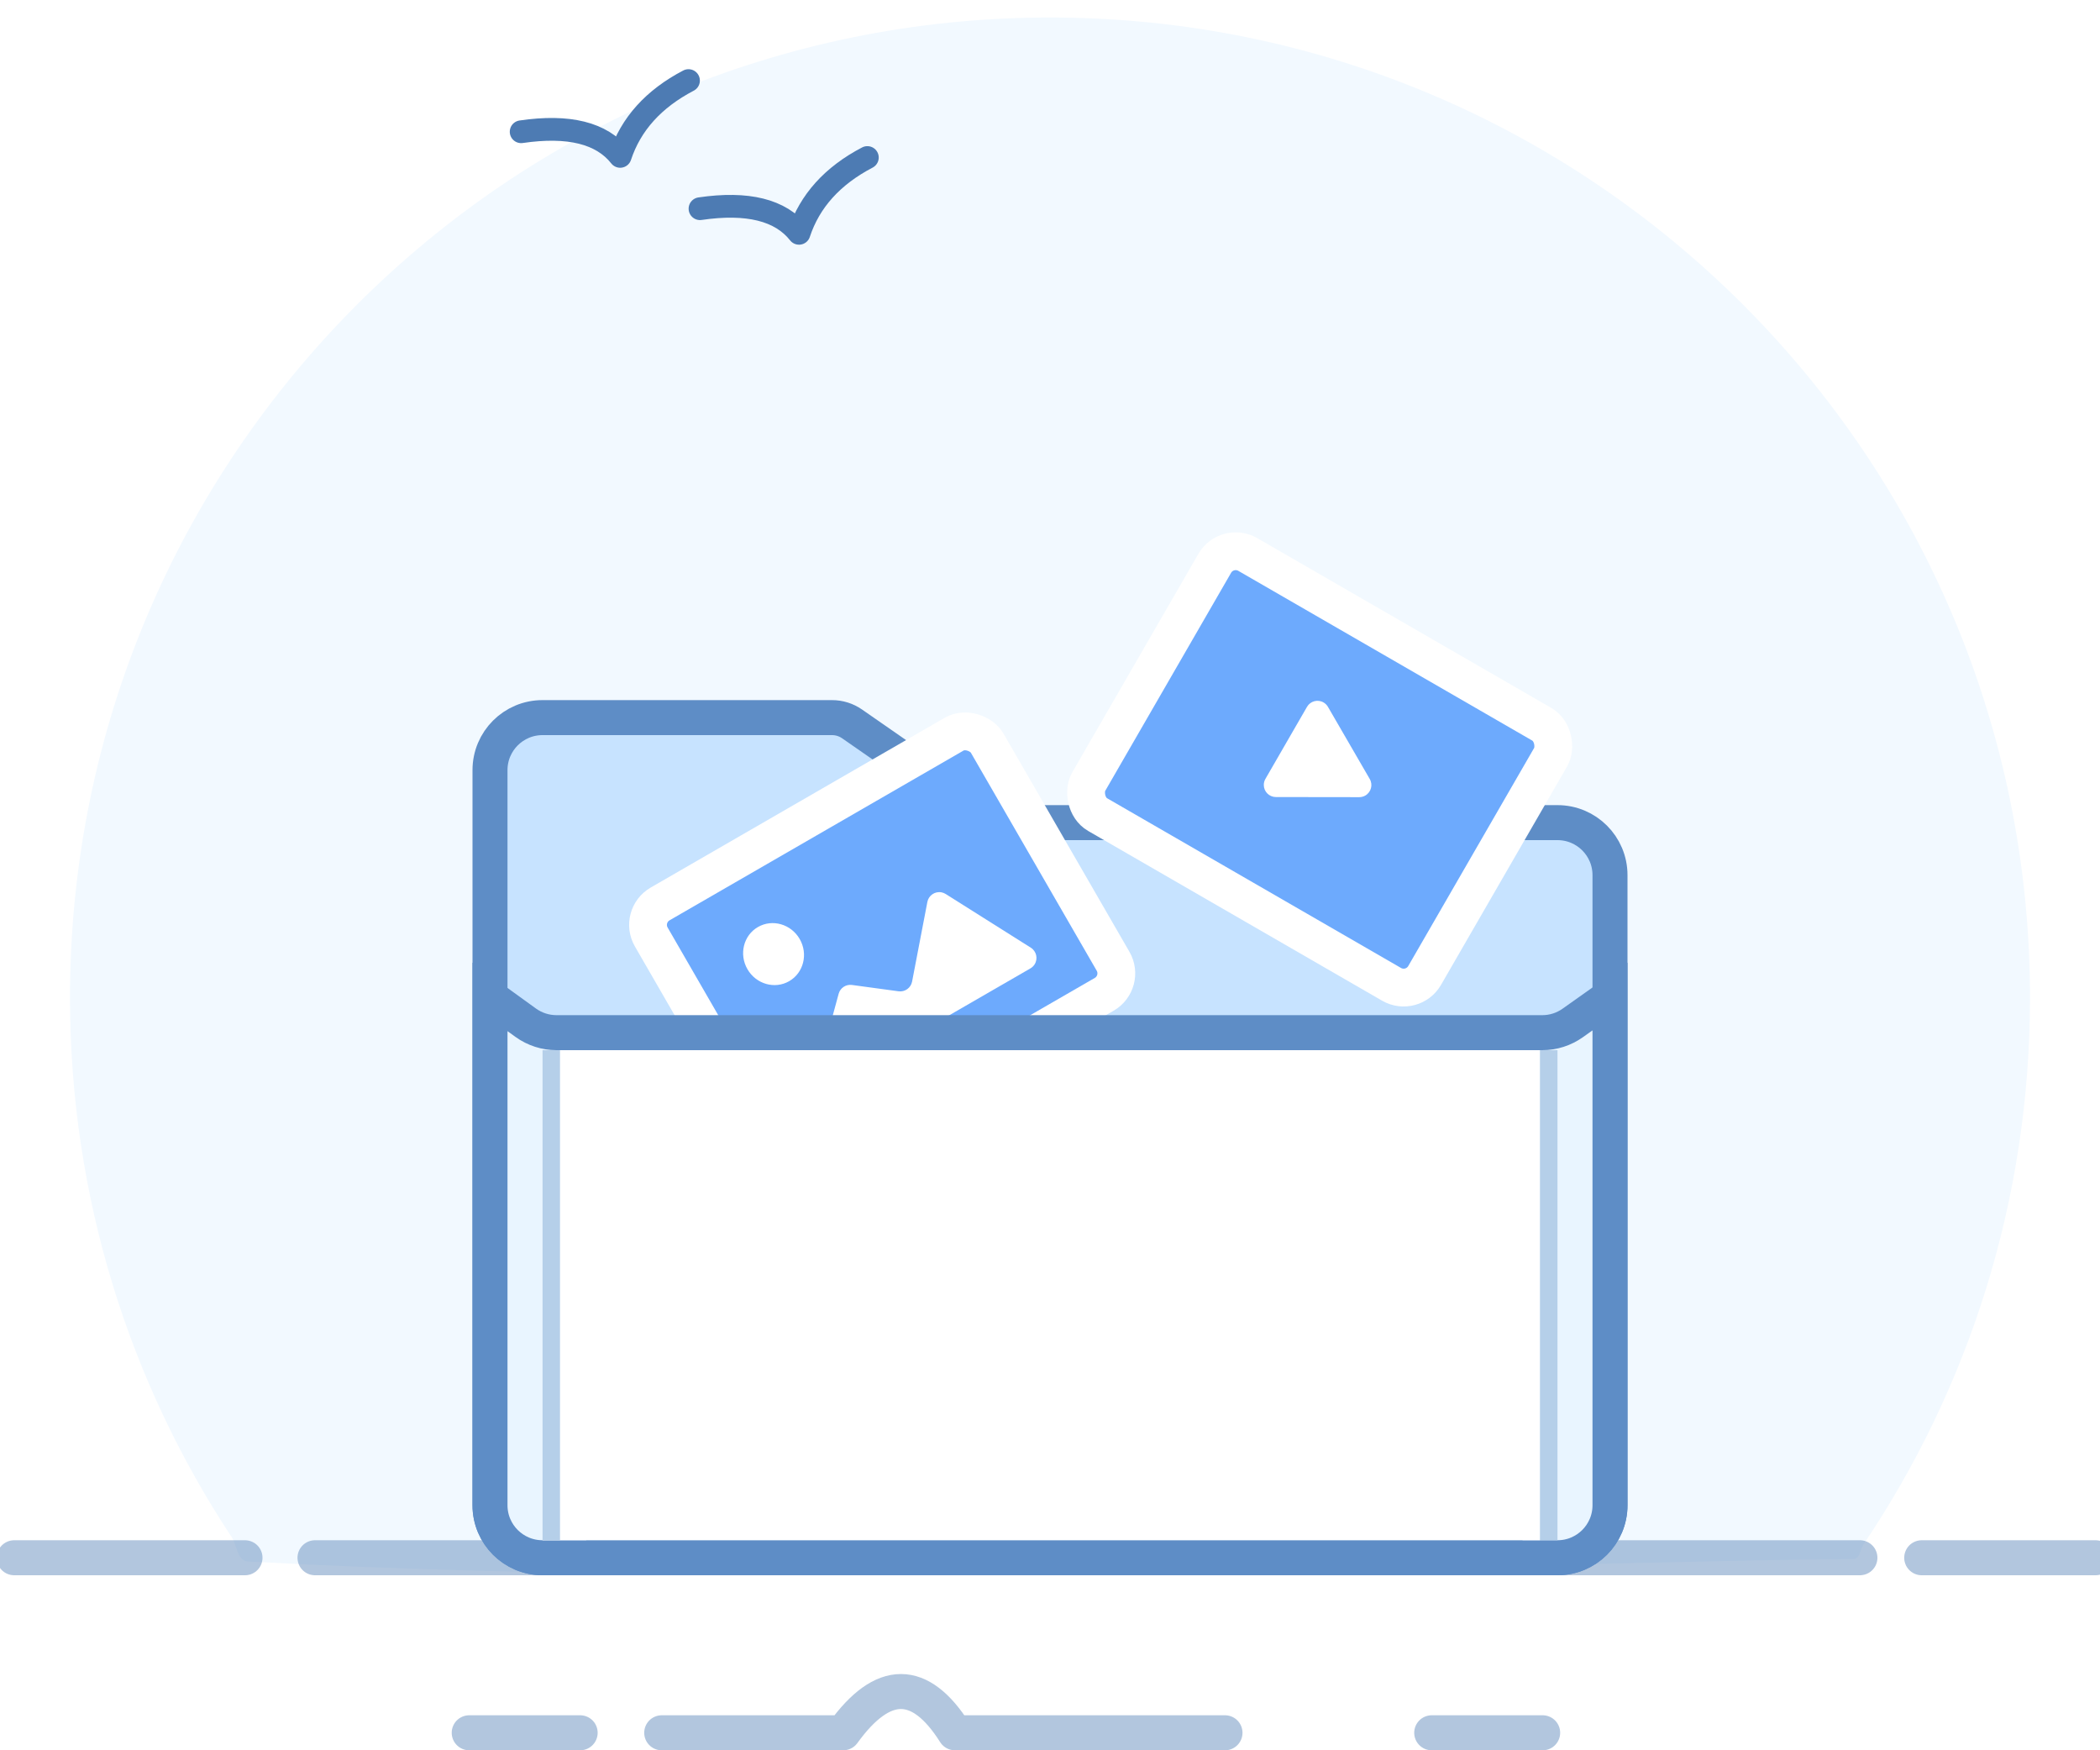 <?xml version="1.0" encoding="UTF-8"?>
<svg width="120px" height="100px" viewBox="0 0 120 100" version="1.1" xmlns="http://www.w3.org/2000/svg" xmlns:xlink="http://www.w3.org/1999/xlink">
    <!-- Generator: Sketch 52.5 (67469) - http://www.bohemiancoding.com/sketch -->
    <title>ic_3</title>
    <desc>Created with Sketch.</desc>
    <defs>
        <filter x="-55.0%" y="-73.3%" width="210.0%" height="246.7%" filterUnits="objectBoundingBox" id="filter-1">
            <feOffset dx="0" dy="2" in="SourceAlpha" result="shadowOffsetOuter1"></feOffset>
            <feGaussianBlur stdDeviation="1" in="shadowOffsetOuter1" result="shadowBlurOuter1"></feGaussianBlur>
            <feColorMatrix values="0 0 0 0 0   0 0 0 0 0   0 0 0 0 0  0 0 0 0.103 0" type="matrix" in="shadowBlurOuter1" result="shadowMatrixOuter1"></feColorMatrix>
            <feMerge>
                <feMergeNode in="shadowMatrixOuter1"></feMergeNode>
                <feMergeNode in="SourceGraphic"></feMergeNode>
            </feMerge>
        </filter>
        <filter x="-55.0%" y="-73.3%" width="210.0%" height="246.7%" filterUnits="objectBoundingBox" id="filter-2">
            <feMorphology radius="0.54" operator="dilate" in="SourceAlpha" result="shadowSpreadOuter1"></feMorphology>
            <feOffset dx="0" dy="2" in="shadowSpreadOuter1" result="shadowOffsetOuter1"></feOffset>
            <feMorphology radius="1" operator="erode" in="SourceAlpha" result="shadowInner"></feMorphology>
            <feOffset dx="0" dy="2" in="shadowInner" result="shadowInner"></feOffset>
            <feComposite in="shadowOffsetOuter1" in2="shadowInner" operator="out" result="shadowOffsetOuter1"></feComposite>
            <feGaussianBlur stdDeviation="1" in="shadowOffsetOuter1" result="shadowBlurOuter1"></feGaussianBlur>
            <feColorMatrix values="0 0 0 0 0   0 0 0 0 0   0 0 0 0 0  0 0 0 0.103 0" type="matrix" in="shadowBlurOuter1" result="shadowMatrixOuter1"></feColorMatrix>
            <feMerge>
                <feMergeNode in="shadowMatrixOuter1"></feMergeNode>
                <feMergeNode in="SourceGraphic"></feMergeNode>
            </feMerge>
        </filter>
    </defs>
    <g id="ic_3" stroke="none" stroke-width="1" fill="none" fill-rule="evenodd">
        <g id="Group-4-Copy" transform="translate(0, 1)">
            <g id="Group">
                <path d="M105.917,88.065 C106.277,88.062 106.288,87.53 106.47,87.26 C112.487,78.332 116,67.576 116,56 C116,25.072 90.928,0 60,0 C29.072,0 4,25.072 4,56 C4,67.392 7.401,77.989 13.244,86.831 C13.551,87.297 13.552,88.178 14.187,88.213 C46.876,90 88.961,88.213 105.917,88.065 Z" id="Oval" fill="#F2F9FF"></path>
                <path d="M30,5 C32.716,5.414 34.383,6.414 35,8 C36.122,6.414 37.788,5.414 40,5" id="Line-6" stroke="#4D7BB3" stroke-width="1.3" stroke-linecap="round" stroke-linejoin="round" transform="translate(35, 6.5) rotate(-17) translate(-35, -6.5) "></path>
                <path d="M40.22,9.396 C42.936,9.81 44.603,10.81 45.22,12.396 C46.342,10.81 48.008,9.81 50.22,9.396" id="Line-6-Copy" stroke="#4D7BB3" stroke-width="1.3" stroke-linecap="round" stroke-linejoin="round" transform="translate(45.22, 10.896) rotate(-17) translate(-45.22, -10.896) "></path>
                <g id="Group-6" transform="translate(0, 87)" opacity="0.43" stroke="#4D7BB3" stroke-linecap="round" stroke-linejoin="round" stroke-width="2">
                    <path d="M18,1 L106.281,1" id="Line-2"></path>
                    <path d="M0.812,1 L14,1" id="Line-2-Copy"></path>
                    <path d="M109.812,1 L119.746,1" id="Line-2-Copy-2"></path>
                </g>
                <path d="M26.812,98 L33.152,98" id="Line-2-Copy-4" stroke="#4D7BB3" stroke-width="2" opacity="0.43" stroke-linecap="round" stroke-linejoin="round"></path>
                <path d="M37.812,98 L48.184,98 C49.319,96.429 50.419,95.643 51.482,95.643 C52.546,95.643 53.575,96.429 54.568,98 L70,98" id="Line-2-Copy-6" stroke="#4D7BB3" stroke-width="2" opacity="0.43" stroke-linecap="round" stroke-linejoin="round"></path>
                <path d="M81.812,98 L88.152,98" id="Line-2-Copy-5" stroke="#4D7BB3" stroke-width="2" opacity="0.43" stroke-linecap="round" stroke-linejoin="round"></path>
            </g>
            <path d="M31,40 C29.343,40 28,41.343 28,43 L28,85 C28,86.657 29.343,88 31,88 L89,88 C90.657,88 92,86.657 92,85 L92,49 C92,47.343 90.657,46 89,46 L58.065,46 C57.25,46 56.454,45.751 55.784,45.286 L48.687,40.357 C48.352,40.125 47.954,40 47.546,40 L31,40 Z" id="Rectangle" stroke="#5E8DC6" stroke-width="2" fill="#C7E3FF"></path>
            <polygon id="Line-Copy" fill="#E9F5FF" points="87 58.5 87 87.039 87 88 91.185 88 92.683 84.939 92.556 56"></polygon>
            <polygon id="Line-Copy-2" fill="#E9F5FF" transform="translate(30.659, 72) scale(-1, 1) translate(-30.659, -72) " points="27.817 58.5 27.817 87.039 27.817 88 32.002 88 33.5 84.939 33.374 56"></polygon>
            <g id="Group-3" filter="url(#filter-1)" transform="translate(49.41, 51.495) rotate(-30) translate(-49.41, -51.495) translate(39.41, 43.995)">
                <rect id="Rectangle" stroke="#FFFFFF" stroke-width="2.16" fill="#6DAAFD" x="-1.08" y="-1.08" width="22.16" height="17.16" rx="1.382"></rect>
                <ellipse id="Oval" fill="#FFFFFF" cx="4.483" cy="4.643" rx="1.724" ry="1.786"></ellipse>
                <path d="M14.718,6.587 L17.397,11.676 C17.575,12.014 17.446,12.432 17.108,12.609 C17.009,12.662 16.898,12.689 16.786,12.689 L3.995,12.689 C3.613,12.689 3.304,12.38 3.304,11.998 C3.304,11.814 3.377,11.637 3.508,11.507 L6.57,8.466 C6.816,8.221 7.206,8.197 7.48,8.409 L9.607,10.055 C9.897,10.28 10.313,10.238 10.553,9.961 L13.584,6.457 C13.833,6.168 14.27,6.137 14.559,6.386 C14.624,6.443 14.678,6.511 14.718,6.587 Z" id="Rectangle" fill="#FFFFFF"></path>
            </g>
            <path d="M28,55.956 L28,85 C28,86.657 29.343,88 31,88 L89,88 C90.657,88 92,86.657 92,85 L92,55.935 L89.867,57.447 C89.36,57.807 88.753,58 88.132,58 L31.799,58 C31.168,58 30.553,57.801 30.041,57.432 L28,55.956 Z" id="Rectangle-Copy" stroke="#5E8DC6" stroke-width="2"></path>
            <rect id="Rectangle" fill="#FFFFFF" x="31" y="59" width="57" height="28"></rect>
            <path d="M88.5,59.5 L88.5,86.5" id="Line-4" stroke="#B5CFE9" stroke-linecap="square"></path>
            <path d="M31.5,59.5 L31.5,86.5" id="Line-4-Copy" stroke="#B5CFE9" stroke-linecap="square"></path>
            <g id="Group-2-Copy" filter="url(#filter-2)" transform="translate(77.41, 39.495) rotate(-330) translate(-77.41, -39.495) translate(67.41, 31.995)">
                <rect id="Rectangle" stroke="#FFFFFF" stroke-width="2.16" fill="#6DAAFD" x="-1.08" y="-1.08" width="22.16" height="17.16" rx="1.382"></rect>
                <path d="M10.941,4.733 L13.318,8.863 C13.508,9.194 13.394,9.617 13.063,9.807 C12.958,9.867 12.84,9.899 12.719,9.899 L7.966,9.899 C7.584,9.899 7.275,9.59 7.275,9.208 C7.275,9.087 7.307,8.968 7.367,8.863 L9.743,4.733 C9.934,4.402 10.356,4.289 10.687,4.479 C10.793,4.54 10.881,4.628 10.941,4.733 Z" id="Triangle" fill="#FFFFFF" transform="translate(10.342, 7.143) rotate(-270) translate(-10.342, -7.143) "></path>
            </g>
        </g>
    </g>
</svg>